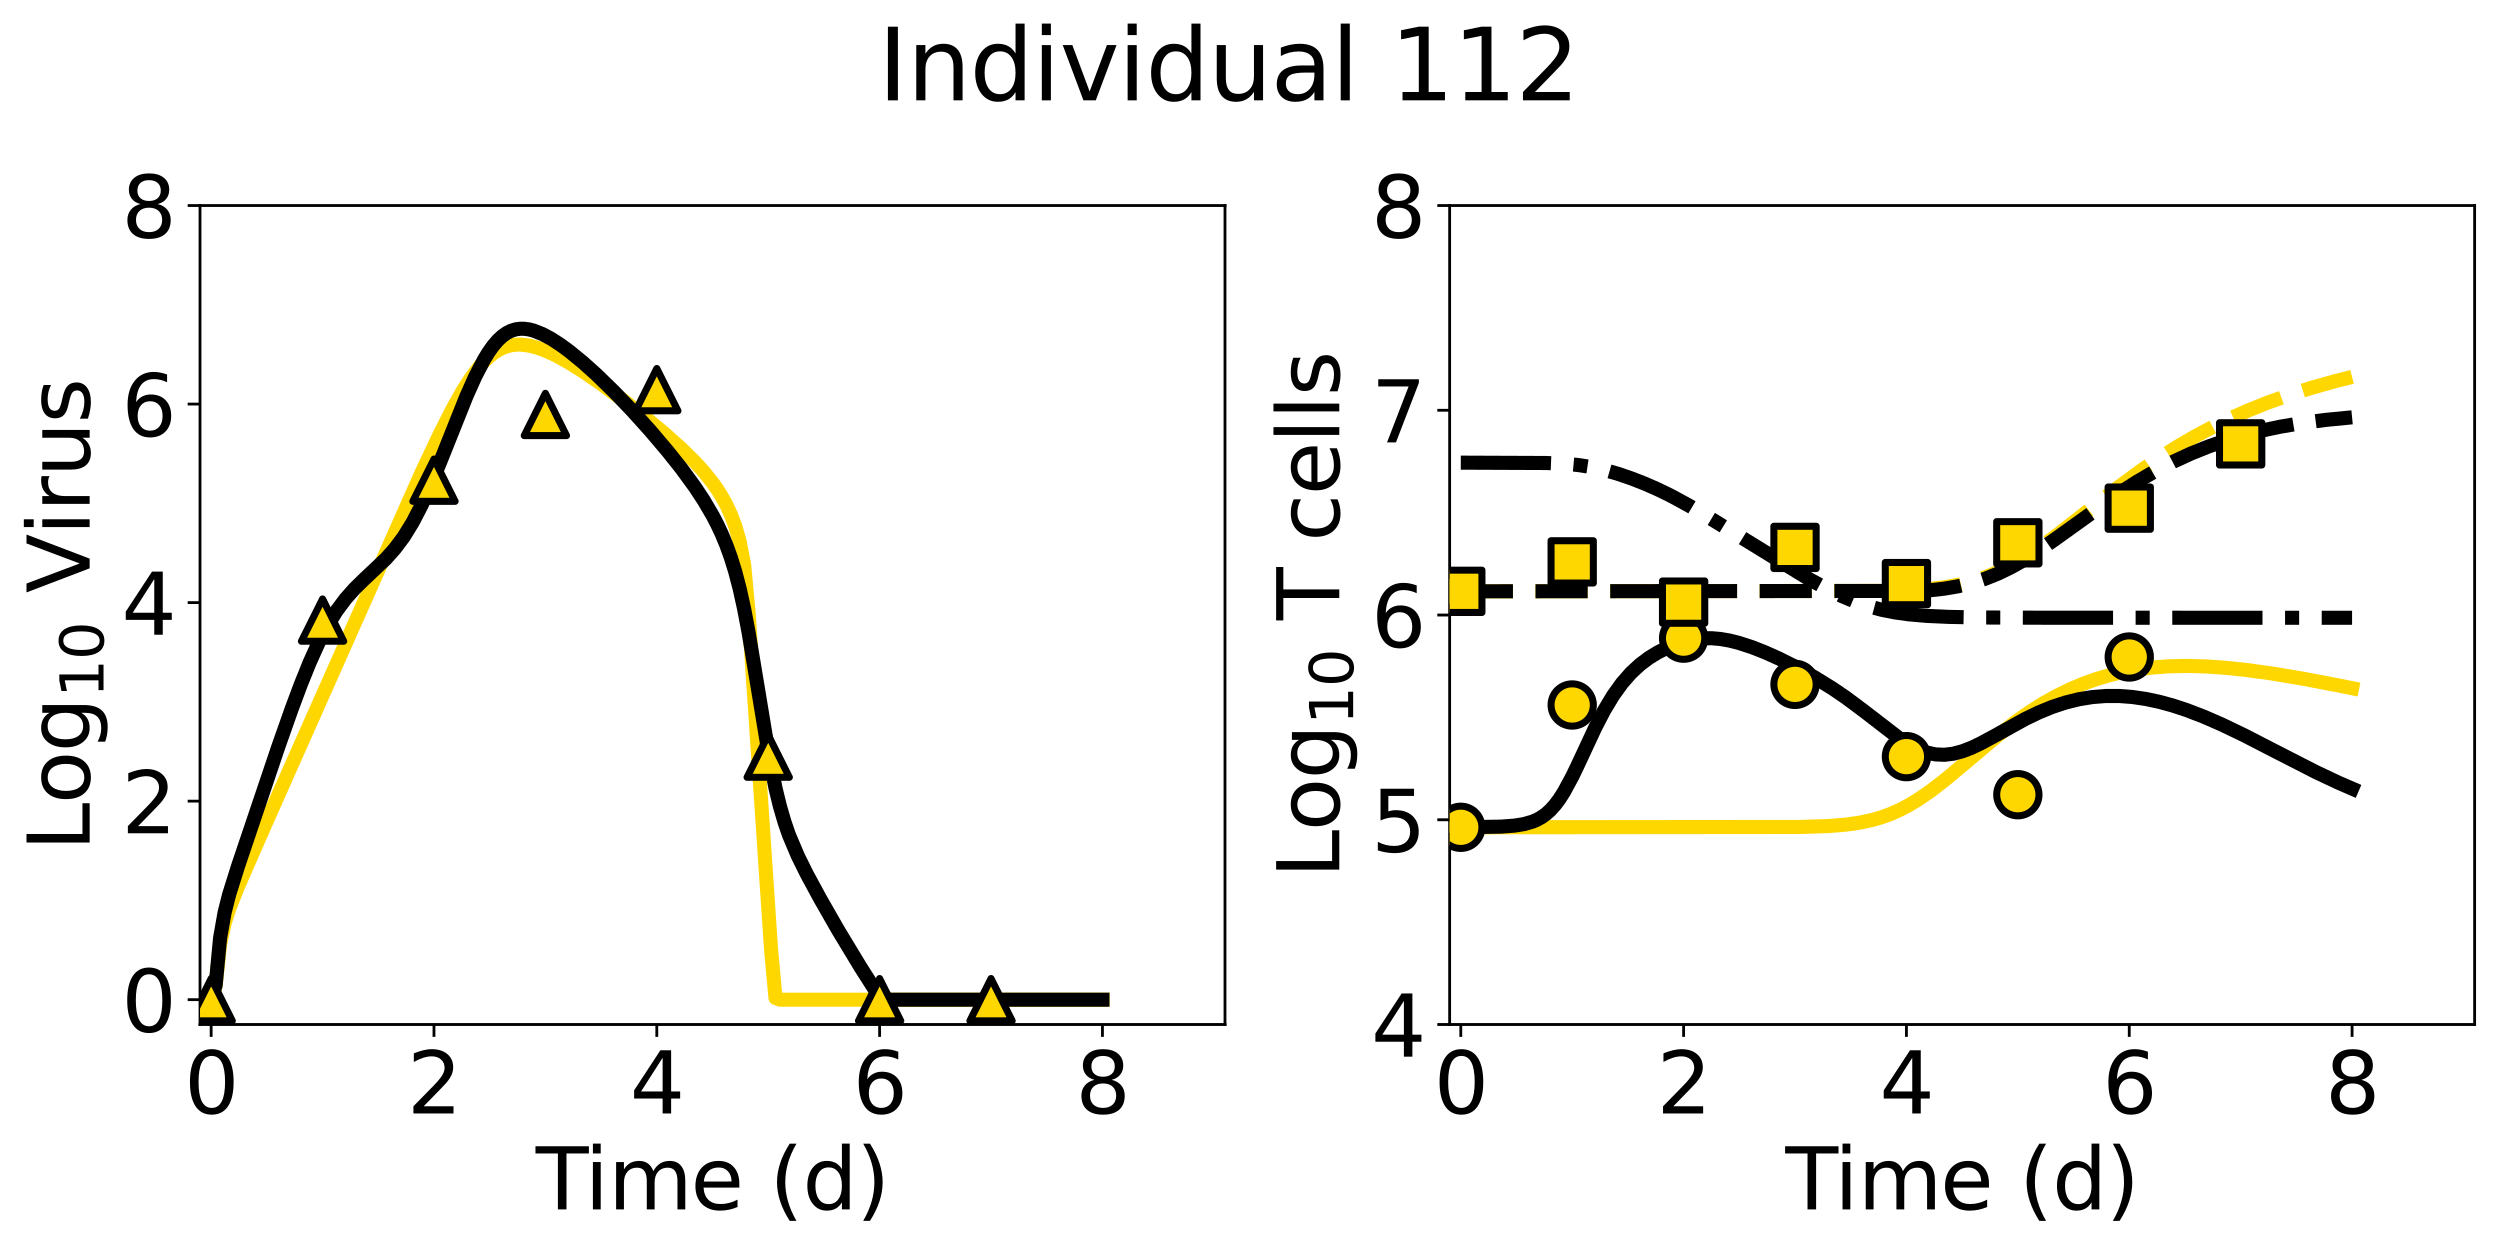 <?xml version="1.0" encoding="utf-8" standalone="no"?>
<!DOCTYPE svg PUBLIC "-//W3C//DTD SVG 1.1//EN"
  "http://www.w3.org/Graphics/SVG/1.1/DTD/svg11.dtd">
<svg xmlns:xlink="http://www.w3.org/1999/xlink" width="709.32pt" height="355.335pt" viewBox="0 0 709.32 355.335" xmlns="http://www.w3.org/2000/svg" version="1.1">
 <defs>
  <style type="text/css">*{stroke-linejoin: round; stroke-linecap: butt}</style>
 </defs>
 <g id="figure_1">
  <g id="patch_1">
   <path d="M 0 355.335 
L 709.32 355.335 
L 709.32 0 
L 0 0 
z
" style="fill: #ffffff"/>
  </g>
  <g id="axes_1">
   <g id="patch_2">
    <path d="M 56.75 290.68 
L 347.565 290.68 
L 347.565 58.32 
L 56.75 58.32 
z
" style="fill: #ffffff"/>
   </g>
   <g id="matplotlib.axis_1">
    <g id="xtick_1">
     <g id="line2d_1">
      <defs>
       <path id="mc304a88bcb" d="M 0 0 
L 0 3.5 
" style="stroke: #000000; stroke-width: 0.8"/>
      </defs>
      <g>
       <use xlink:href="#mc304a88bcb" x="59.911" y="290.68" style="stroke: #000000; stroke-width: 0.8"/>
      </g>
     </g>
     <g id="text_1">
      <!-- 0 -->
      <g transform="translate(52.276 315.916) scale(0.24 -0.24)">
       <defs>
        <path id="DejaVuSans-30" d="M 2034 4250 
Q 1547 4250 1301 3770 
Q 1056 3291 1056 2328 
Q 1056 1369 1301 889 
Q 1547 409 2034 409 
Q 2525 409 2770 889 
Q 3016 1369 3016 2328 
Q 3016 3291 2770 3770 
Q 2525 4250 2034 4250 
z
M 2034 4750 
Q 2819 4750 3233 4129 
Q 3647 3509 3647 2328 
Q 3647 1150 3233 529 
Q 2819 -91 2034 -91 
Q 1250 -91 836 529 
Q 422 1150 422 2328 
Q 422 3509 836 4129 
Q 1250 4750 2034 4750 
z
" transform="scale(0.016)"/>
       </defs>
       <use xlink:href="#DejaVuSans-30"/>
      </g>
     </g>
    </g>
    <g id="xtick_2">
     <g id="line2d_2">
      <g>
       <use xlink:href="#mc304a88bcb" x="123.132" y="290.68" style="stroke: #000000; stroke-width: 0.8"/>
      </g>
     </g>
     <g id="text_2">
      <!-- 2 -->
      <g transform="translate(115.497 315.916) scale(0.24 -0.24)">
       <defs>
        <path id="DejaVuSans-32" d="M 1228 531 
L 3431 531 
L 3431 0 
L 469 0 
L 469 531 
Q 828 903 1448 1529 
Q 2069 2156 2228 2338 
Q 2531 2678 2651 2914 
Q 2772 3150 2772 3378 
Q 2772 3750 2511 3984 
Q 2250 4219 1831 4219 
Q 1534 4219 1204 4116 
Q 875 4013 500 3803 
L 500 4441 
Q 881 4594 1212 4672 
Q 1544 4750 1819 4750 
Q 2544 4750 2975 4387 
Q 3406 4025 3406 3419 
Q 3406 3131 3298 2873 
Q 3191 2616 2906 2266 
Q 2828 2175 2409 1742 
Q 1991 1309 1228 531 
z
" transform="scale(0.016)"/>
       </defs>
       <use xlink:href="#DejaVuSans-32"/>
      </g>
     </g>
    </g>
    <g id="xtick_3">
     <g id="line2d_3">
      <g>
       <use xlink:href="#mc304a88bcb" x="186.352" y="290.68" style="stroke: #000000; stroke-width: 0.8"/>
      </g>
     </g>
     <g id="text_3">
      <!-- 4 -->
      <g transform="translate(178.717 315.916) scale(0.24 -0.24)">
       <defs>
        <path id="DejaVuSans-34" d="M 2419 4116 
L 825 1625 
L 2419 1625 
L 2419 4116 
z
M 2253 4666 
L 3047 4666 
L 3047 1625 
L 3713 1625 
L 3713 1100 
L 3047 1100 
L 3047 0 
L 2419 0 
L 2419 1100 
L 313 1100 
L 313 1709 
L 2253 4666 
z
" transform="scale(0.016)"/>
       </defs>
       <use xlink:href="#DejaVuSans-34"/>
      </g>
     </g>
    </g>
    <g id="xtick_4">
     <g id="line2d_4">
      <g>
       <use xlink:href="#mc304a88bcb" x="249.573" y="290.68" style="stroke: #000000; stroke-width: 0.8"/>
      </g>
     </g>
     <g id="text_4">
      <!-- 6 -->
      <g transform="translate(241.938 315.916) scale(0.24 -0.24)">
       <defs>
        <path id="DejaVuSans-36" d="M 2113 2584 
Q 1688 2584 1439 2293 
Q 1191 2003 1191 1497 
Q 1191 994 1439 701 
Q 1688 409 2113 409 
Q 2538 409 2786 701 
Q 3034 994 3034 1497 
Q 3034 2003 2786 2293 
Q 2538 2584 2113 2584 
z
M 3366 4563 
L 3366 3988 
Q 3128 4100 2886 4159 
Q 2644 4219 2406 4219 
Q 1781 4219 1451 3797 
Q 1122 3375 1075 2522 
Q 1259 2794 1537 2939 
Q 1816 3084 2150 3084 
Q 2853 3084 3261 2657 
Q 3669 2231 3669 1497 
Q 3669 778 3244 343 
Q 2819 -91 2113 -91 
Q 1303 -91 875 529 
Q 447 1150 447 2328 
Q 447 3434 972 4092 
Q 1497 4750 2381 4750 
Q 2619 4750 2861 4703 
Q 3103 4656 3366 4563 
z
" transform="scale(0.016)"/>
       </defs>
       <use xlink:href="#DejaVuSans-36"/>
      </g>
     </g>
    </g>
    <g id="xtick_5">
     <g id="line2d_5">
      <g>
       <use xlink:href="#mc304a88bcb" x="312.794" y="290.68" style="stroke: #000000; stroke-width: 0.8"/>
      </g>
     </g>
     <g id="text_5">
      <!-- 8 -->
      <g transform="translate(305.159 315.916) scale(0.24 -0.24)">
       <defs>
        <path id="DejaVuSans-38" d="M 2034 2216 
Q 1584 2216 1326 1975 
Q 1069 1734 1069 1313 
Q 1069 891 1326 650 
Q 1584 409 2034 409 
Q 2484 409 2743 651 
Q 3003 894 3003 1313 
Q 3003 1734 2745 1975 
Q 2488 2216 2034 2216 
z
M 1403 2484 
Q 997 2584 770 2862 
Q 544 3141 544 3541 
Q 544 4100 942 4425 
Q 1341 4750 2034 4750 
Q 2731 4750 3128 4425 
Q 3525 4100 3525 3541 
Q 3525 3141 3298 2862 
Q 3072 2584 2669 2484 
Q 3125 2378 3379 2068 
Q 3634 1759 3634 1313 
Q 3634 634 3220 271 
Q 2806 -91 2034 -91 
Q 1263 -91 848 271 
Q 434 634 434 1313 
Q 434 1759 690 2068 
Q 947 2378 1403 2484 
z
M 1172 3481 
Q 1172 3119 1398 2916 
Q 1625 2713 2034 2713 
Q 2441 2713 2670 2916 
Q 2900 3119 2900 3481 
Q 2900 3844 2670 4047 
Q 2441 4250 2034 4250 
Q 1625 4250 1398 4047 
Q 1172 3844 1172 3481 
z
" transform="scale(0.016)"/>
       </defs>
       <use xlink:href="#DejaVuSans-38"/>
      </g>
     </g>
    </g>
    <g id="text_6">
     <!-- Time (d) -->
     <g transform="translate(152.001 343.144) scale(0.24 -0.24)">
      <defs>
       <path id="DejaVuSans-54" d="M -19 4666 
L 3928 4666 
L 3928 4134 
L 2272 4134 
L 2272 0 
L 1638 0 
L 1638 4134 
L -19 4134 
L -19 4666 
z
" transform="scale(0.016)"/>
       <path id="DejaVuSans-69" d="M 603 3500 
L 1178 3500 
L 1178 0 
L 603 0 
L 603 3500 
z
M 603 4863 
L 1178 4863 
L 1178 4134 
L 603 4134 
L 603 4863 
z
" transform="scale(0.016)"/>
       <path id="DejaVuSans-6d" d="M 3328 2828 
Q 3544 3216 3844 3400 
Q 4144 3584 4550 3584 
Q 5097 3584 5394 3201 
Q 5691 2819 5691 2113 
L 5691 0 
L 5113 0 
L 5113 2094 
Q 5113 2597 4934 2840 
Q 4756 3084 4391 3084 
Q 3944 3084 3684 2787 
Q 3425 2491 3425 1978 
L 3425 0 
L 2847 0 
L 2847 2094 
Q 2847 2600 2669 2842 
Q 2491 3084 2119 3084 
Q 1678 3084 1418 2786 
Q 1159 2488 1159 1978 
L 1159 0 
L 581 0 
L 581 3500 
L 1159 3500 
L 1159 2956 
Q 1356 3278 1631 3431 
Q 1906 3584 2284 3584 
Q 2666 3584 2933 3390 
Q 3200 3197 3328 2828 
z
" transform="scale(0.016)"/>
       <path id="DejaVuSans-65" d="M 3597 1894 
L 3597 1613 
L 953 1613 
Q 991 1019 1311 708 
Q 1631 397 2203 397 
Q 2534 397 2845 478 
Q 3156 559 3463 722 
L 3463 178 
Q 3153 47 2828 -22 
Q 2503 -91 2169 -91 
Q 1331 -91 842 396 
Q 353 884 353 1716 
Q 353 2575 817 3079 
Q 1281 3584 2069 3584 
Q 2775 3584 3186 3129 
Q 3597 2675 3597 1894 
z
M 3022 2063 
Q 3016 2534 2758 2815 
Q 2500 3097 2075 3097 
Q 1594 3097 1305 2825 
Q 1016 2553 972 2059 
L 3022 2063 
z
" transform="scale(0.016)"/>
       <path id="DejaVuSans-20" transform="scale(0.016)"/>
       <path id="DejaVuSans-28" d="M 1984 4856 
Q 1566 4138 1362 3434 
Q 1159 2731 1159 2009 
Q 1159 1288 1364 580 
Q 1569 -128 1984 -844 
L 1484 -844 
Q 1016 -109 783 600 
Q 550 1309 550 2009 
Q 550 2706 781 3412 
Q 1013 4119 1484 4856 
L 1984 4856 
z
" transform="scale(0.016)"/>
       <path id="DejaVuSans-64" d="M 2906 2969 
L 2906 4863 
L 3481 4863 
L 3481 0 
L 2906 0 
L 2906 525 
Q 2725 213 2448 61 
Q 2172 -91 1784 -91 
Q 1150 -91 751 415 
Q 353 922 353 1747 
Q 353 2572 751 3078 
Q 1150 3584 1784 3584 
Q 2172 3584 2448 3432 
Q 2725 3281 2906 2969 
z
M 947 1747 
Q 947 1113 1208 752 
Q 1469 391 1925 391 
Q 2381 391 2643 752 
Q 2906 1113 2906 1747 
Q 2906 2381 2643 2742 
Q 2381 3103 1925 3103 
Q 1469 3103 1208 2742 
Q 947 2381 947 1747 
z
" transform="scale(0.016)"/>
       <path id="DejaVuSans-29" d="M 513 4856 
L 1013 4856 
Q 1481 4119 1714 3412 
Q 1947 2706 1947 2009 
Q 1947 1309 1714 600 
Q 1481 -109 1013 -844 
L 513 -844 
Q 928 -128 1133 580 
Q 1338 1288 1338 2009 
Q 1338 2731 1133 3434 
Q 928 4138 513 4856 
z
" transform="scale(0.016)"/>
      </defs>
      <use xlink:href="#DejaVuSans-54"/>
      <use xlink:href="#DejaVuSans-69" transform="translate(57.959 0)"/>
      <use xlink:href="#DejaVuSans-6d" transform="translate(85.742 0)"/>
      <use xlink:href="#DejaVuSans-65" transform="translate(183.154 0)"/>
      <use xlink:href="#DejaVuSans-20" transform="translate(244.678 0)"/>
      <use xlink:href="#DejaVuSans-28" transform="translate(276.465 0)"/>
      <use xlink:href="#DejaVuSans-64" transform="translate(315.479 0)"/>
      <use xlink:href="#DejaVuSans-29" transform="translate(378.955 0)"/>
     </g>
    </g>
   </g>
   <g id="matplotlib.axis_2">
    <g id="ytick_1">
     <g id="line2d_6">
      <defs>
       <path id="m2de968d30f" d="M 0 0 
L -3.5 0 
" style="stroke: #000000; stroke-width: 0.8"/>
      </defs>
      <g>
       <use xlink:href="#m2de968d30f" x="56.75" y="283.639" style="stroke: #000000; stroke-width: 0.8"/>
      </g>
     </g>
     <g id="text_7">
      <!-- 0 -->
      <g transform="translate(34.48 292.757) scale(0.24 -0.24)">
       <use xlink:href="#DejaVuSans-30"/>
      </g>
     </g>
    </g>
    <g id="ytick_2">
     <g id="line2d_7">
      <g>
       <use xlink:href="#m2de968d30f" x="56.75" y="227.309" style="stroke: #000000; stroke-width: 0.8"/>
      </g>
     </g>
     <g id="text_8">
      <!-- 2 -->
      <g transform="translate(34.48 236.427) scale(0.24 -0.24)">
       <use xlink:href="#DejaVuSans-32"/>
      </g>
     </g>
    </g>
    <g id="ytick_3">
     <g id="line2d_8">
      <g>
       <use xlink:href="#m2de968d30f" x="56.75" y="170.979" style="stroke: #000000; stroke-width: 0.8"/>
      </g>
     </g>
     <g id="text_9">
      <!-- 4 -->
      <g transform="translate(34.48 180.098) scale(0.24 -0.24)">
       <use xlink:href="#DejaVuSans-34"/>
      </g>
     </g>
    </g>
    <g id="ytick_4">
     <g id="line2d_9">
      <g>
       <use xlink:href="#m2de968d30f" x="56.75" y="114.65" style="stroke: #000000; stroke-width: 0.8"/>
      </g>
     </g>
     <g id="text_10">
      <!-- 6 -->
      <g transform="translate(34.48 123.768) scale(0.24 -0.24)">
       <use xlink:href="#DejaVuSans-36"/>
      </g>
     </g>
    </g>
    <g id="ytick_5">
     <g id="line2d_10">
      <g>
       <use xlink:href="#m2de968d30f" x="56.75" y="58.32" style="stroke: #000000; stroke-width: 0.8"/>
      </g>
     </g>
     <g id="text_11">
      <!-- 8 -->
      <g transform="translate(34.48 67.438) scale(0.24 -0.24)">
       <use xlink:href="#DejaVuSans-38"/>
      </g>
     </g>
    </g>
    <g id="text_12">
     <!-- Log$_{10}$ Virus -->
     <g transform="translate(25.44 241.46) rotate(-90) scale(0.24 -0.24)">
      <defs>
       <path id="DejaVuSans-4c" d="M 628 4666 
L 1259 4666 
L 1259 531 
L 3531 531 
L 3531 0 
L 628 0 
L 628 4666 
z
" transform="scale(0.016)"/>
       <path id="DejaVuSans-6f" d="M 1959 3097 
Q 1497 3097 1228 2736 
Q 959 2375 959 1747 
Q 959 1119 1226 758 
Q 1494 397 1959 397 
Q 2419 397 2687 759 
Q 2956 1122 2956 1747 
Q 2956 2369 2687 2733 
Q 2419 3097 1959 3097 
z
M 1959 3584 
Q 2709 3584 3137 3096 
Q 3566 2609 3566 1747 
Q 3566 888 3137 398 
Q 2709 -91 1959 -91 
Q 1206 -91 779 398 
Q 353 888 353 1747 
Q 353 2609 779 3096 
Q 1206 3584 1959 3584 
z
" transform="scale(0.016)"/>
       <path id="DejaVuSans-67" d="M 2906 1791 
Q 2906 2416 2648 2759 
Q 2391 3103 1925 3103 
Q 1463 3103 1205 2759 
Q 947 2416 947 1791 
Q 947 1169 1205 825 
Q 1463 481 1925 481 
Q 2391 481 2648 825 
Q 2906 1169 2906 1791 
z
M 3481 434 
Q 3481 -459 3084 -895 
Q 2688 -1331 1869 -1331 
Q 1566 -1331 1297 -1286 
Q 1028 -1241 775 -1147 
L 775 -588 
Q 1028 -725 1275 -790 
Q 1522 -856 1778 -856 
Q 2344 -856 2625 -561 
Q 2906 -266 2906 331 
L 2906 616 
Q 2728 306 2450 153 
Q 2172 0 1784 0 
Q 1141 0 747 490 
Q 353 981 353 1791 
Q 353 2603 747 3093 
Q 1141 3584 1784 3584 
Q 2172 3584 2450 3431 
Q 2728 3278 2906 2969 
L 2906 3500 
L 3481 3500 
L 3481 434 
z
" transform="scale(0.016)"/>
       <path id="DejaVuSans-31" d="M 794 531 
L 1825 531 
L 1825 4091 
L 703 3866 
L 703 4441 
L 1819 4666 
L 2450 4666 
L 2450 531 
L 3481 531 
L 3481 0 
L 794 0 
L 794 531 
z
" transform="scale(0.016)"/>
       <path id="DejaVuSans-56" d="M 1831 0 
L 50 4666 
L 709 4666 
L 2188 738 
L 3669 4666 
L 4325 4666 
L 2547 0 
L 1831 0 
z
" transform="scale(0.016)"/>
       <path id="DejaVuSans-72" d="M 2631 2963 
Q 2534 3019 2420 3045 
Q 2306 3072 2169 3072 
Q 1681 3072 1420 2755 
Q 1159 2438 1159 1844 
L 1159 0 
L 581 0 
L 581 3500 
L 1159 3500 
L 1159 2956 
Q 1341 3275 1631 3429 
Q 1922 3584 2338 3584 
Q 2397 3584 2469 3576 
Q 2541 3569 2628 3553 
L 2631 2963 
z
" transform="scale(0.016)"/>
       <path id="DejaVuSans-75" d="M 544 1381 
L 544 3500 
L 1119 3500 
L 1119 1403 
Q 1119 906 1312 657 
Q 1506 409 1894 409 
Q 2359 409 2629 706 
Q 2900 1003 2900 1516 
L 2900 3500 
L 3475 3500 
L 3475 0 
L 2900 0 
L 2900 538 
Q 2691 219 2414 64 
Q 2138 -91 1772 -91 
Q 1169 -91 856 284 
Q 544 659 544 1381 
z
M 1991 3584 
L 1991 3584 
z
" transform="scale(0.016)"/>
       <path id="DejaVuSans-73" d="M 2834 3397 
L 2834 2853 
Q 2591 2978 2328 3040 
Q 2066 3103 1784 3103 
Q 1356 3103 1142 2972 
Q 928 2841 928 2578 
Q 928 2378 1081 2264 
Q 1234 2150 1697 2047 
L 1894 2003 
Q 2506 1872 2764 1633 
Q 3022 1394 3022 966 
Q 3022 478 2636 193 
Q 2250 -91 1575 -91 
Q 1294 -91 989 -36 
Q 684 19 347 128 
L 347 722 
Q 666 556 975 473 
Q 1284 391 1588 391 
Q 1994 391 2212 530 
Q 2431 669 2431 922 
Q 2431 1156 2273 1281 
Q 2116 1406 1581 1522 
L 1381 1569 
Q 847 1681 609 1914 
Q 372 2147 372 2553 
Q 372 3047 722 3315 
Q 1072 3584 1716 3584 
Q 2034 3584 2315 3537 
Q 2597 3491 2834 3397 
z
" transform="scale(0.016)"/>
      </defs>
      <use xlink:href="#DejaVuSans-4c" transform="translate(0 0.016)"/>
      <use xlink:href="#DejaVuSans-6f" transform="translate(55.713 0.016)"/>
      <use xlink:href="#DejaVuSans-67" transform="translate(116.895 0.016)"/>
      <use xlink:href="#DejaVuSans-31" transform="translate(181.328 -16.391) scale(0.7)"/>
      <use xlink:href="#DejaVuSans-30" transform="translate(225.864 -16.391) scale(0.7)"/>
      <use xlink:href="#DejaVuSans-20" transform="translate(273.135 0.016)"/>
      <use xlink:href="#DejaVuSans-56" transform="translate(304.922 0.016)"/>
      <use xlink:href="#DejaVuSans-69" transform="translate(373.33 0.016)"/>
      <use xlink:href="#DejaVuSans-72" transform="translate(401.113 0.016)"/>
      <use xlink:href="#DejaVuSans-75" transform="translate(442.227 0.016)"/>
      <use xlink:href="#DejaVuSans-73" transform="translate(505.605 0.016)"/>
     </g>
    </g>
   </g>
   <g id="line2d_11">
    <path d="M 59.911 283.639 
L 61.182 279.656 
L 62.453 267.92 
L 63.723 262.006 
L 64.994 257.958 
L 67.536 251.504 
L 75.16 234.137 
L 119.637 134.054 
L 124.72 123.28 
L 128.532 115.775 
L 131.074 111.243 
L 133.616 107.231 
L 136.157 103.875 
L 137.428 102.466 
L 138.699 101.248 
L 139.969 100.229 
L 141.24 99.393 
L 142.511 98.743 
L 143.782 98.267 
L 145.052 97.953 
L 146.323 97.788 
L 147.594 97.758 
L 150.135 98.045 
L 152.677 98.714 
L 155.219 99.675 
L 157.76 100.865 
L 161.572 102.969 
L 165.385 105.355 
L 170.468 108.845 
L 176.822 113.553 
L 183.175 118.553 
L 188.258 122.775 
L 193.342 127.301 
L 197.154 131.055 
L 199.695 133.852 
L 202.237 137.04 
L 203.508 138.852 
L 204.778 140.871 
L 206.049 143.174 
L 207.32 145.887 
L 208.591 149.225 
L 209.862 153.639 
L 211.132 160.29 
L 212.403 173.921 
L 218.757 269.22 
L 220.028 283.136 
L 221.298 283.639 
L 312.794 283.639 
L 312.794 283.639 
" clip-path="url(#pe38403f34c)" style="fill: none; stroke: #ffd700; stroke-width: 4; stroke-linecap: square"/>
   </g>
   <g id="line2d_12">
    <path d="M 59.911 283.639 
L 61.182 279.548 
L 62.453 266.074 
L 63.723 258.916 
L 64.994 253.885 
L 67.536 245.768 
L 78.973 211.861 
L 82.785 201.056 
L 85.326 194.248 
L 87.868 187.952 
L 90.409 182.316 
L 92.951 177.437 
L 95.493 173.33 
L 98.034 169.917 
L 100.576 167.054 
L 103.117 164.552 
L 109.471 158.548 
L 112.012 155.699 
L 114.554 152.309 
L 117.096 148.176 
L 119.637 143.279 
L 122.179 137.663 
L 124.72 131.499 
L 132.345 112.419 
L 134.886 106.737 
L 137.428 101.868 
L 138.699 99.824 
L 139.969 98.048 
L 141.24 96.568 
L 142.511 95.382 
L 143.782 94.481 
L 145.052 93.839 
L 146.323 93.445 
L 147.594 93.272 
L 148.865 93.292 
L 150.135 93.474 
L 151.406 93.803 
L 153.948 94.809 
L 156.489 96.182 
L 159.031 97.834 
L 161.572 99.705 
L 165.385 102.827 
L 169.197 106.252 
L 174.28 111.196 
L 179.363 116.503 
L 184.446 122.146 
L 189.529 128.141 
L 193.342 132.937 
L 197.154 138.151 
L 199.695 142.006 
L 202.237 146.35 
L 203.508 148.8 
L 204.778 151.513 
L 206.049 154.566 
L 207.32 158.067 
L 208.591 162.159 
L 209.862 167.012 
L 211.132 172.764 
L 212.403 179.469 
L 214.945 194.786 
L 217.963 213.061 
L 220.028 223.604 
L 221.298 228.815 
L 222.569 233.17 
L 223.84 236.885 
L 226.381 242.877 
L 228.923 248.016 
L 232.735 255.044 
L 237.818 263.932 
L 244.172 274.435 
L 249.573 282.907 
L 250.526 283.639 
L 312.794 283.639 
L 312.794 283.639 
" clip-path="url(#pe38403f34c)" style="fill: none; stroke: #000000; stroke-width: 4; stroke-linecap: square"/>
   </g>
   <g id="patch_3">
    <path d="M 56.75 290.68 
L 56.75 58.32 
" style="fill: none; stroke: #000000; stroke-width: 0.8; stroke-linejoin: miter; stroke-linecap: square"/>
   </g>
   <g id="patch_4">
    <path d="M 347.565 290.68 
L 347.565 58.32 
" style="fill: none; stroke: #000000; stroke-width: 0.8; stroke-linejoin: miter; stroke-linecap: square"/>
   </g>
   <g id="patch_5">
    <path d="M 56.75 290.68 
L 347.565 290.68 
" style="fill: none; stroke: #000000; stroke-width: 0.8; stroke-linejoin: miter; stroke-linecap: square"/>
   </g>
   <g id="patch_6">
    <path d="M 56.75 58.32 
L 347.565 58.32 
" style="fill: none; stroke: #000000; stroke-width: 0.8; stroke-linejoin: miter; stroke-linecap: square"/>
   </g>
   <g id="line2d_13">
    <defs>
     <path id="mef8cf50133" d="M 0 -3 
L -3 3 
L 3 3 
z
" style="stroke: #ffd700; stroke-linejoin: miter"/>
    </defs>
    <g clip-path="url(#pe38403f34c)">
     <use xlink:href="#mef8cf50133" x="59.911" y="283.639" style="fill: #ffd700; stroke: #ffd700; stroke-linejoin: miter"/>
     <use xlink:href="#mef8cf50133" x="91.521" y="175.938" style="fill: #ffd700; stroke: #ffd700; stroke-linejoin: miter"/>
     <use xlink:href="#mef8cf50133" x="123.132" y="136.238" style="fill: #ffd700; stroke: #ffd700; stroke-linejoin: miter"/>
     <use xlink:href="#mef8cf50133" x="154.742" y="117.59" style="fill: #ffd700; stroke: #ffd700; stroke-linejoin: miter"/>
     <use xlink:href="#mef8cf50133" x="186.352" y="110.553" style="fill: #ffd700; stroke: #ffd700; stroke-linejoin: miter"/>
     <use xlink:href="#mef8cf50133" x="217.963" y="214.541" style="fill: #ffd700; stroke: #ffd700; stroke-linejoin: miter"/>
     <use xlink:href="#mef8cf50133" x="249.573" y="283.639" style="fill: #ffd700; stroke: #ffd700; stroke-linejoin: miter"/>
     <use xlink:href="#mef8cf50133" x="281.183" y="283.639" style="fill: #ffd700; stroke: #ffd700; stroke-linejoin: miter"/>
    </g>
   </g>
   <g id="line2d_14">
    <defs>
     <path id="ma22962a6b4" d="M 0 -6 
L -6 6 
L 6 6 
z
" style="stroke: #000000; stroke-width: 2; stroke-linejoin: miter"/>
    </defs>
    <g clip-path="url(#pe38403f34c)">
     <use xlink:href="#ma22962a6b4" x="59.911" y="283.639" style="fill: #ffd700; stroke: #000000; stroke-width: 2; stroke-linejoin: miter"/>
     <use xlink:href="#ma22962a6b4" x="91.521" y="175.938" style="fill: #ffd700; stroke: #000000; stroke-width: 2; stroke-linejoin: miter"/>
     <use xlink:href="#ma22962a6b4" x="123.132" y="136.238" style="fill: #ffd700; stroke: #000000; stroke-width: 2; stroke-linejoin: miter"/>
     <use xlink:href="#ma22962a6b4" x="154.742" y="117.59" style="fill: #ffd700; stroke: #000000; stroke-width: 2; stroke-linejoin: miter"/>
     <use xlink:href="#ma22962a6b4" x="186.352" y="110.553" style="fill: #ffd700; stroke: #000000; stroke-width: 2; stroke-linejoin: miter"/>
     <use xlink:href="#ma22962a6b4" x="217.963" y="214.541" style="fill: #ffd700; stroke: #000000; stroke-width: 2; stroke-linejoin: miter"/>
     <use xlink:href="#ma22962a6b4" x="249.573" y="283.639" style="fill: #ffd700; stroke: #000000; stroke-width: 2; stroke-linejoin: miter"/>
     <use xlink:href="#ma22962a6b4" x="281.183" y="283.639" style="fill: #ffd700; stroke: #000000; stroke-width: 2; stroke-linejoin: miter"/>
    </g>
   </g>
  </g>
  <g id="axes_2">
   <g id="patch_7">
    <path d="M 411.305 290.68 
L 702.12 290.68 
L 702.12 58.32 
L 411.305 58.32 
z
" style="fill: #ffffff"/>
   </g>
   <g id="matplotlib.axis_3">
    <g id="xtick_6">
     <g id="line2d_15">
      <g>
       <use xlink:href="#mc304a88bcb" x="414.466" y="290.68" style="stroke: #000000; stroke-width: 0.8"/>
      </g>
     </g>
     <g id="text_13">
      <!-- 0 -->
      <g transform="translate(406.831 315.916) scale(0.24 -0.24)">
       <use xlink:href="#DejaVuSans-30"/>
      </g>
     </g>
    </g>
    <g id="xtick_7">
     <g id="line2d_16">
      <g>
       <use xlink:href="#mc304a88bcb" x="477.687" y="290.68" style="stroke: #000000; stroke-width: 0.8"/>
      </g>
     </g>
     <g id="text_14">
      <!-- 2 -->
      <g transform="translate(470.052 315.916) scale(0.24 -0.24)">
       <use xlink:href="#DejaVuSans-32"/>
      </g>
     </g>
    </g>
    <g id="xtick_8">
     <g id="line2d_17">
      <g>
       <use xlink:href="#mc304a88bcb" x="540.907" y="290.68" style="stroke: #000000; stroke-width: 0.8"/>
      </g>
     </g>
     <g id="text_15">
      <!-- 4 -->
      <g transform="translate(533.272 315.916) scale(0.24 -0.24)">
       <use xlink:href="#DejaVuSans-34"/>
      </g>
     </g>
    </g>
    <g id="xtick_9">
     <g id="line2d_18">
      <g>
       <use xlink:href="#mc304a88bcb" x="604.128" y="290.68" style="stroke: #000000; stroke-width: 0.8"/>
      </g>
     </g>
     <g id="text_16">
      <!-- 6 -->
      <g transform="translate(596.493 315.916) scale(0.24 -0.24)">
       <use xlink:href="#DejaVuSans-36"/>
      </g>
     </g>
    </g>
    <g id="xtick_10">
     <g id="line2d_19">
      <g>
       <use xlink:href="#mc304a88bcb" x="667.349" y="290.68" style="stroke: #000000; stroke-width: 0.8"/>
      </g>
     </g>
     <g id="text_17">
      <!-- 8 -->
      <g transform="translate(659.714 315.916) scale(0.24 -0.24)">
       <use xlink:href="#DejaVuSans-38"/>
      </g>
     </g>
    </g>
    <g id="text_18">
     <!-- Time (d) -->
     <g transform="translate(506.556 343.144) scale(0.24 -0.24)">
      <use xlink:href="#DejaVuSans-54"/>
      <use xlink:href="#DejaVuSans-69" transform="translate(57.959 0)"/>
      <use xlink:href="#DejaVuSans-6d" transform="translate(85.742 0)"/>
      <use xlink:href="#DejaVuSans-65" transform="translate(183.154 0)"/>
      <use xlink:href="#DejaVuSans-20" transform="translate(244.678 0)"/>
      <use xlink:href="#DejaVuSans-28" transform="translate(276.465 0)"/>
      <use xlink:href="#DejaVuSans-64" transform="translate(315.479 0)"/>
      <use xlink:href="#DejaVuSans-29" transform="translate(378.955 0)"/>
     </g>
    </g>
   </g>
   <g id="matplotlib.axis_4">
    <g id="ytick_6">
     <g id="line2d_20">
      <g>
       <use xlink:href="#m2de968d30f" x="411.305" y="290.68" style="stroke: #000000; stroke-width: 0.8"/>
      </g>
     </g>
     <g id="text_19">
      <!-- 4 -->
      <g transform="translate(389.035 299.798) scale(0.24 -0.24)">
       <use xlink:href="#DejaVuSans-34"/>
      </g>
     </g>
    </g>
    <g id="ytick_7">
     <g id="line2d_21">
      <g>
       <use xlink:href="#m2de968d30f" x="411.305" y="232.59" style="stroke: #000000; stroke-width: 0.8"/>
      </g>
     </g>
     <g id="text_20">
      <!-- 5 -->
      <g transform="translate(389.035 241.708) scale(0.24 -0.24)">
       <defs>
        <path id="DejaVuSans-35" d="M 691 4666 
L 3169 4666 
L 3169 4134 
L 1269 4134 
L 1269 2991 
Q 1406 3038 1543 3061 
Q 1681 3084 1819 3084 
Q 2600 3084 3056 2656 
Q 3513 2228 3513 1497 
Q 3513 744 3044 326 
Q 2575 -91 1722 -91 
Q 1428 -91 1123 -41 
Q 819 9 494 109 
L 494 744 
Q 775 591 1075 516 
Q 1375 441 1709 441 
Q 2250 441 2565 725 
Q 2881 1009 2881 1497 
Q 2881 1984 2565 2268 
Q 2250 2553 1709 2553 
Q 1456 2553 1204 2497 
Q 953 2441 691 2322 
L 691 4666 
z
" transform="scale(0.016)"/>
       </defs>
       <use xlink:href="#DejaVuSans-35"/>
      </g>
     </g>
    </g>
    <g id="ytick_8">
     <g id="line2d_22">
      <g>
       <use xlink:href="#m2de968d30f" x="411.305" y="174.5" style="stroke: #000000; stroke-width: 0.8"/>
      </g>
     </g>
     <g id="text_21">
      <!-- 6 -->
      <g transform="translate(389.035 183.618) scale(0.24 -0.24)">
       <use xlink:href="#DejaVuSans-36"/>
      </g>
     </g>
    </g>
    <g id="ytick_9">
     <g id="line2d_23">
      <g>
       <use xlink:href="#m2de968d30f" x="411.305" y="116.41" style="stroke: #000000; stroke-width: 0.8"/>
      </g>
     </g>
     <g id="text_22">
      <!-- 7 -->
      <g transform="translate(389.035 125.528) scale(0.24 -0.24)">
       <defs>
        <path id="DejaVuSans-37" d="M 525 4666 
L 3525 4666 
L 3525 4397 
L 1831 0 
L 1172 0 
L 2766 4134 
L 525 4134 
L 525 4666 
z
" transform="scale(0.016)"/>
       </defs>
       <use xlink:href="#DejaVuSans-37"/>
      </g>
     </g>
    </g>
    <g id="ytick_10">
     <g id="line2d_24">
      <g>
       <use xlink:href="#m2de968d30f" x="411.305" y="58.32" style="stroke: #000000; stroke-width: 0.8"/>
      </g>
     </g>
     <g id="text_23">
      <!-- 8 -->
      <g transform="translate(389.035 67.438) scale(0.24 -0.24)">
       <use xlink:href="#DejaVuSans-38"/>
      </g>
     </g>
    </g>
    <g id="text_24">
     <!-- Log$_{10}$ T cells -->
     <g transform="translate(379.995 249.14) rotate(-90) scale(0.24 -0.24)">
      <defs>
       <path id="DejaVuSans-63" d="M 3122 3366 
L 3122 2828 
Q 2878 2963 2633 3030 
Q 2388 3097 2138 3097 
Q 1578 3097 1268 2742 
Q 959 2388 959 1747 
Q 959 1106 1268 751 
Q 1578 397 2138 397 
Q 2388 397 2633 464 
Q 2878 531 3122 666 
L 3122 134 
Q 2881 22 2623 -34 
Q 2366 -91 2075 -91 
Q 1284 -91 818 406 
Q 353 903 353 1747 
Q 353 2603 823 3093 
Q 1294 3584 2113 3584 
Q 2378 3584 2631 3529 
Q 2884 3475 3122 3366 
z
" transform="scale(0.016)"/>
       <path id="DejaVuSans-6c" d="M 603 4863 
L 1178 4863 
L 1178 0 
L 603 0 
L 603 4863 
z
" transform="scale(0.016)"/>
      </defs>
      <use xlink:href="#DejaVuSans-4c" transform="translate(0 0.016)"/>
      <use xlink:href="#DejaVuSans-6f" transform="translate(55.713 0.016)"/>
      <use xlink:href="#DejaVuSans-67" transform="translate(116.895 0.016)"/>
      <use xlink:href="#DejaVuSans-31" transform="translate(181.328 -16.391) scale(0.7)"/>
      <use xlink:href="#DejaVuSans-30" transform="translate(225.864 -16.391) scale(0.7)"/>
      <use xlink:href="#DejaVuSans-20" transform="translate(273.135 0.016)"/>
      <use xlink:href="#DejaVuSans-54" transform="translate(304.922 0.016)"/>
      <use xlink:href="#DejaVuSans-20" transform="translate(366.006 0.016)"/>
      <use xlink:href="#DejaVuSans-63" transform="translate(397.793 0.016)"/>
      <use xlink:href="#DejaVuSans-65" transform="translate(452.773 0.016)"/>
      <use xlink:href="#DejaVuSans-6c" transform="translate(514.297 0.016)"/>
      <use xlink:href="#DejaVuSans-6c" transform="translate(542.08 0.016)"/>
      <use xlink:href="#DejaVuSans-73" transform="translate(569.863 0.016)"/>
     </g>
    </g>
   </g>
   <g id="line2d_25">
    <path d="M 414.466 234.728 
L 511.044 234.629 
L 518.669 234.378 
L 523.752 233.968 
L 527.564 233.429 
L 531.377 232.606 
L 533.918 231.857 
L 536.46 230.927 
L 539.001 229.8 
L 541.543 228.471 
L 544.084 226.945 
L 547.897 224.322 
L 551.709 221.375 
L 556.792 217.135 
L 566.958 208.586 
L 572.041 204.68 
L 575.853 202.016 
L 579.666 199.607 
L 583.478 197.466 
L 587.29 195.594 
L 591.103 193.984 
L 594.915 192.626 
L 598.727 191.509 
L 602.54 190.617 
L 606.352 189.933 
L 610.164 189.441 
L 615.247 189.055 
L 620.33 188.942 
L 625.413 189.065 
L 630.496 189.389 
L 636.85 190.029 
L 644.475 191.07 
L 653.37 192.557 
L 663.536 194.49 
L 667.349 195.257 
L 667.349 195.257 
" clip-path="url(#pea3cccef53)" style="fill: none; stroke: #ffd700; stroke-width: 4; stroke-linecap: square"/>
   </g>
   <g id="line2d_26">
    <path d="M 414.466 167.773 
L 535.189 167.662 
L 542.813 167.417 
L 547.897 167.057 
L 551.709 166.613 
L 555.521 165.962 
L 559.333 165.053 
L 563.146 163.838 
L 566.958 162.286 
L 570.77 160.389 
L 574.583 158.163 
L 578.395 155.649 
L 583.478 151.953 
L 591.103 146.003 
L 601.269 138.061 
L 607.623 133.409 
L 612.706 129.943 
L 617.789 126.728 
L 622.872 123.77 
L 627.955 121.062 
L 633.038 118.594 
L 638.121 116.35 
L 643.204 114.313 
L 649.558 112.032 
L 655.912 110.012 
L 662.266 108.223 
L 667.349 106.938 
L 667.349 106.938 
" clip-path="url(#pea3cccef53)" style="fill: none; stroke-dasharray: 14.8,6.4; stroke-dashoffset: 0; stroke: #ffd700; stroke-width: 4"/>
   </g>
   <g id="line2d_27">
    <path d="M 414.466 234.728 
L 425.903 234.538 
L 429.715 234.25 
L 432.257 233.849 
L 434.798 233.13 
L 436.069 232.592 
L 437.34 231.889 
L 438.611 230.98 
L 439.881 229.844 
L 441.152 228.441 
L 442.423 226.749 
L 443.694 224.774 
L 446.076 220.374 
L 447.506 217.413 
L 452.589 206.501 
L 455.131 201.602 
L 457.672 197.369 
L 460.214 193.83 
L 462.755 190.931 
L 465.297 188.574 
L 467.838 186.662 
L 470.38 185.101 
L 472.921 183.821 
L 475.463 182.782 
L 478.004 181.972 
L 480.546 181.41 
L 483.087 181.111 
L 485.629 181.081 
L 488.171 181.302 
L 490.712 181.746 
L 493.254 182.379 
L 497.066 183.614 
L 500.878 185.117 
L 504.69 186.827 
L 509.774 189.37 
L 514.857 192.195 
L 519.94 195.338 
L 523.752 197.937 
L 528.835 201.73 
L 539.001 209.569 
L 541.543 211.206 
L 544.084 212.543 
L 546.626 213.506 
L 549.167 214.047 
L 551.709 214.151 
L 554.25 213.839 
L 556.792 213.158 
L 559.333 212.18 
L 561.875 210.979 
L 565.687 208.928 
L 574.583 204.008 
L 578.395 202.169 
L 582.207 200.601 
L 586.02 199.339 
L 589.832 198.396 
L 593.644 197.776 
L 597.456 197.472 
L 601.269 197.473 
L 605.081 197.764 
L 608.893 198.327 
L 612.706 199.141 
L 616.518 200.187 
L 620.33 201.44 
L 625.413 203.395 
L 630.496 205.617 
L 636.85 208.677 
L 645.746 213.254 
L 657.183 219.105 
L 663.536 222.097 
L 667.349 223.749 
L 667.349 223.749 
" clip-path="url(#pea3cccef53)" style="fill: none; stroke: #000000; stroke-width: 4; stroke-linecap: square"/>
   </g>
   <g id="line2d_28">
    <path d="M 414.466 167.773 
L 537.73 167.668 
L 546.626 167.579 
L 551.709 167.01 
L 555.521 166.356 
L 559.333 165.451 
L 563.146 164.249 
L 566.958 162.719 
L 570.77 160.859 
L 574.583 158.688 
L 578.395 156.252 
L 583.478 152.711 
L 601.269 139.928 
L 606.352 136.666 
L 611.435 133.697 
L 616.518 131.04 
L 621.601 128.694 
L 626.684 126.651 
L 631.767 124.889 
L 636.85 123.387 
L 641.933 122.119 
L 647.016 121.059 
L 653.37 119.987 
L 659.724 119.153 
L 667.349 118.404 
L 667.349 118.404 
" clip-path="url(#pea3cccef53)" style="fill: none; stroke-dasharray: 14.8,6.4; stroke-dashoffset: 0; stroke: #000000; stroke-width: 4"/>
   </g>
   <g id="line2d_29">
    <path d="M 414.466 131.268 
L 438.611 131.366 
L 443.694 131.571 
L 447.506 131.91 
L 451.318 132.484 
L 455.131 133.32 
L 458.943 134.403 
L 462.755 135.7 
L 466.567 137.186 
L 470.38 138.856 
L 474.192 140.716 
L 479.275 143.486 
L 485.629 147.291 
L 513.586 164.487 
L 518.669 167.233 
L 522.481 169.076 
L 526.294 170.675 
L 530.106 171.991 
L 533.918 173.016 
L 537.73 173.77 
L 541.543 174.297 
L 546.626 174.74 
L 552.98 175.03 
L 561.875 175.196 
L 580.936 175.27 
L 667.349 175.277 
L 667.349 175.277 
" clip-path="url(#pea3cccef53)" style="fill: none; stroke-dasharray: 25.6,6.4,4,6.4; stroke-dashoffset: 0; stroke: #000000; stroke-width: 4"/>
   </g>
   <g id="patch_8">
    <path d="M 411.305 290.68 
L 411.305 58.32 
" style="fill: none; stroke: #000000; stroke-width: 0.8; stroke-linejoin: miter; stroke-linecap: square"/>
   </g>
   <g id="patch_9">
    <path d="M 702.12 290.68 
L 702.12 58.32 
" style="fill: none; stroke: #000000; stroke-width: 0.8; stroke-linejoin: miter; stroke-linecap: square"/>
   </g>
   <g id="patch_10">
    <path d="M 411.305 290.68 
L 702.12 290.68 
" style="fill: none; stroke: #000000; stroke-width: 0.8; stroke-linejoin: miter; stroke-linecap: square"/>
   </g>
   <g id="patch_11">
    <path d="M 411.305 58.32 
L 702.12 58.32 
" style="fill: none; stroke: #000000; stroke-width: 0.8; stroke-linejoin: miter; stroke-linecap: square"/>
   </g>
   <g id="line2d_30">
    <defs>
     <path id="m377397127c" d="M 0 3 
C 0.796 3 1.559 2.684 2.121 2.121 
C 2.684 1.559 3 0.796 3 0 
C 3 -0.796 2.684 -1.559 2.121 -2.121 
C 1.559 -2.684 0.796 -3 0 -3 
C -0.796 -3 -1.559 -2.684 -2.121 -2.121 
C -2.684 -1.559 -3 -0.796 -3 0 
C -3 0.796 -2.684 1.559 -2.121 2.121 
C -1.559 2.684 -0.796 3 0 3 
z
" style="stroke: #ffd700"/>
    </defs>
    <g clip-path="url(#pea3cccef53)">
     <use xlink:href="#m377397127c" x="414.466" y="234.728" style="fill: #ffd700; stroke: #ffd700"/>
     <use xlink:href="#m377397127c" x="446.076" y="200.027" style="fill: #ffd700; stroke: #ffd700"/>
     <use xlink:href="#m377397127c" x="477.687" y="181.064" style="fill: #ffd700; stroke: #ffd700"/>
     <use xlink:href="#m377397127c" x="509.297" y="194.177" style="fill: #ffd700; stroke: #ffd700"/>
     <use xlink:href="#m377397127c" x="540.907" y="214.676" style="fill: #ffd700; stroke: #ffd700"/>
     <use xlink:href="#m377397127c" x="572.518" y="225.479" style="fill: #ffd700; stroke: #ffd700"/>
     <use xlink:href="#m377397127c" x="604.128" y="186.411" style="fill: #ffd700; stroke: #ffd700"/>
    </g>
   </g>
   <g id="line2d_31">
    <defs>
     <path id="m55df4f00f9" d="M -3 3 
L 3 3 
L 3 -3 
L -3 -3 
z
" style="stroke: #ffd700; stroke-linejoin: miter"/>
    </defs>
    <g clip-path="url(#pea3cccef53)">
     <use xlink:href="#m55df4f00f9" x="414.466" y="167.773" style="fill: #ffd700; stroke: #ffd700; stroke-linejoin: miter"/>
     <use xlink:href="#m55df4f00f9" x="446.076" y="159.424" style="fill: #ffd700; stroke: #ffd700; stroke-linejoin: miter"/>
     <use xlink:href="#m55df4f00f9" x="477.687" y="170.835" style="fill: #ffd700; stroke: #ffd700; stroke-linejoin: miter"/>
     <use xlink:href="#m55df4f00f9" x="509.297" y="155.314" style="fill: #ffd700; stroke: #ffd700; stroke-linejoin: miter"/>
     <use xlink:href="#m55df4f00f9" x="540.907" y="165.585" style="fill: #ffd700; stroke: #ffd700; stroke-linejoin: miter"/>
     <use xlink:href="#m55df4f00f9" x="572.518" y="154.002" style="fill: #ffd700; stroke: #ffd700; stroke-linejoin: miter"/>
     <use xlink:href="#m55df4f00f9" x="604.128" y="144.179" style="fill: #ffd700; stroke: #ffd700; stroke-linejoin: miter"/>
     <use xlink:href="#m55df4f00f9" x="635.738" y="125.938" style="fill: #ffd700; stroke: #ffd700; stroke-linejoin: miter"/>
    </g>
   </g>
   <g id="line2d_32">
    <defs>
     <path id="m3107961991" d="M 0 6 
C 1.591 6 3.117 5.368 4.243 4.243 
C 5.368 3.117 6 1.591 6 0 
C 6 -1.591 5.368 -3.117 4.243 -4.243 
C 3.117 -5.368 1.591 -6 0 -6 
C -1.591 -6 -3.117 -5.368 -4.243 -4.243 
C -5.368 -3.117 -6 -1.591 -6 0 
C -6 1.591 -5.368 3.117 -4.243 4.243 
C -3.117 5.368 -1.591 6 0 6 
z
" style="stroke: #000000; stroke-width: 2"/>
    </defs>
    <g clip-path="url(#pea3cccef53)">
     <use xlink:href="#m3107961991" x="414.466" y="234.728" style="fill: #ffd700; stroke: #000000; stroke-width: 2"/>
     <use xlink:href="#m3107961991" x="446.076" y="200.027" style="fill: #ffd700; stroke: #000000; stroke-width: 2"/>
     <use xlink:href="#m3107961991" x="477.687" y="181.064" style="fill: #ffd700; stroke: #000000; stroke-width: 2"/>
     <use xlink:href="#m3107961991" x="509.297" y="194.177" style="fill: #ffd700; stroke: #000000; stroke-width: 2"/>
     <use xlink:href="#m3107961991" x="540.907" y="214.676" style="fill: #ffd700; stroke: #000000; stroke-width: 2"/>
     <use xlink:href="#m3107961991" x="572.518" y="225.479" style="fill: #ffd700; stroke: #000000; stroke-width: 2"/>
     <use xlink:href="#m3107961991" x="604.128" y="186.411" style="fill: #ffd700; stroke: #000000; stroke-width: 2"/>
    </g>
   </g>
   <g id="line2d_33">
    <defs>
     <path id="mbf3b87ddca" d="M -6 6 
L 6 6 
L 6 -6 
L -6 -6 
z
" style="stroke: #000000; stroke-width: 2; stroke-linejoin: miter"/>
    </defs>
    <g clip-path="url(#pea3cccef53)">
     <use xlink:href="#mbf3b87ddca" x="414.466" y="167.773" style="fill: #ffd700; stroke: #000000; stroke-width: 2; stroke-linejoin: miter"/>
     <use xlink:href="#mbf3b87ddca" x="446.076" y="159.424" style="fill: #ffd700; stroke: #000000; stroke-width: 2; stroke-linejoin: miter"/>
     <use xlink:href="#mbf3b87ddca" x="477.687" y="170.835" style="fill: #ffd700; stroke: #000000; stroke-width: 2; stroke-linejoin: miter"/>
     <use xlink:href="#mbf3b87ddca" x="509.297" y="155.314" style="fill: #ffd700; stroke: #000000; stroke-width: 2; stroke-linejoin: miter"/>
     <use xlink:href="#mbf3b87ddca" x="540.907" y="165.585" style="fill: #ffd700; stroke: #000000; stroke-width: 2; stroke-linejoin: miter"/>
     <use xlink:href="#mbf3b87ddca" x="572.518" y="154.002" style="fill: #ffd700; stroke: #000000; stroke-width: 2; stroke-linejoin: miter"/>
     <use xlink:href="#mbf3b87ddca" x="604.128" y="144.179" style="fill: #ffd700; stroke: #000000; stroke-width: 2; stroke-linejoin: miter"/>
     <use xlink:href="#mbf3b87ddca" x="635.738" y="125.938" style="fill: #ffd700; stroke: #000000; stroke-width: 2; stroke-linejoin: miter"/>
    </g>
   </g>
  </g>
  <g id="text_25">
   <!-- Individual 112  -->
   <g transform="translate(249.114 28.476) scale(0.28 -0.28)">
    <defs>
     <path id="DejaVuSans-49" d="M 628 4666 
L 1259 4666 
L 1259 0 
L 628 0 
L 628 4666 
z
" transform="scale(0.016)"/>
     <path id="DejaVuSans-6e" d="M 3513 2113 
L 3513 0 
L 2938 0 
L 2938 2094 
Q 2938 2591 2744 2837 
Q 2550 3084 2163 3084 
Q 1697 3084 1428 2787 
Q 1159 2491 1159 1978 
L 1159 0 
L 581 0 
L 581 3500 
L 1159 3500 
L 1159 2956 
Q 1366 3272 1645 3428 
Q 1925 3584 2291 3584 
Q 2894 3584 3203 3211 
Q 3513 2838 3513 2113 
z
" transform="scale(0.016)"/>
     <path id="DejaVuSans-76" d="M 191 3500 
L 800 3500 
L 1894 563 
L 2988 3500 
L 3597 3500 
L 2284 0 
L 1503 0 
L 191 3500 
z
" transform="scale(0.016)"/>
     <path id="DejaVuSans-61" d="M 2194 1759 
Q 1497 1759 1228 1600 
Q 959 1441 959 1056 
Q 959 750 1161 570 
Q 1363 391 1709 391 
Q 2188 391 2477 730 
Q 2766 1069 2766 1631 
L 2766 1759 
L 2194 1759 
z
M 3341 1997 
L 3341 0 
L 2766 0 
L 2766 531 
Q 2569 213 2275 61 
Q 1981 -91 1556 -91 
Q 1019 -91 701 211 
Q 384 513 384 1019 
Q 384 1609 779 1909 
Q 1175 2209 1959 2209 
L 2766 2209 
L 2766 2266 
Q 2766 2663 2505 2880 
Q 2244 3097 1772 3097 
Q 1472 3097 1187 3025 
Q 903 2953 641 2809 
L 641 3341 
Q 956 3463 1253 3523 
Q 1550 3584 1831 3584 
Q 2591 3584 2966 3190 
Q 3341 2797 3341 1997 
z
" transform="scale(0.016)"/>
    </defs>
    <use xlink:href="#DejaVuSans-49"/>
    <use xlink:href="#DejaVuSans-6e" transform="translate(29.492 0)"/>
    <use xlink:href="#DejaVuSans-64" transform="translate(92.871 0)"/>
    <use xlink:href="#DejaVuSans-69" transform="translate(156.348 0)"/>
    <use xlink:href="#DejaVuSans-76" transform="translate(184.131 0)"/>
    <use xlink:href="#DejaVuSans-69" transform="translate(243.311 0)"/>
    <use xlink:href="#DejaVuSans-64" transform="translate(271.094 0)"/>
    <use xlink:href="#DejaVuSans-75" transform="translate(334.57 0)"/>
    <use xlink:href="#DejaVuSans-61" transform="translate(397.949 0)"/>
    <use xlink:href="#DejaVuSans-6c" transform="translate(459.229 0)"/>
    <use xlink:href="#DejaVuSans-20" transform="translate(487.012 0)"/>
    <use xlink:href="#DejaVuSans-31" transform="translate(518.799 0)"/>
    <use xlink:href="#DejaVuSans-31" transform="translate(582.422 0)"/>
    <use xlink:href="#DejaVuSans-32" transform="translate(646.045 0)"/>
    <use xlink:href="#DejaVuSans-20" transform="translate(709.668 0)"/>
   </g>
  </g>
 </g>
 <defs>
  <clipPath id="pe38403f34c">
   <rect x="56.75" y="58.32" width="290.815" height="232.36"/>
  </clipPath>
  <clipPath id="pea3cccef53">
   <rect x="411.305" y="58.32" width="290.815" height="232.36"/>
  </clipPath>
 </defs>
</svg>
